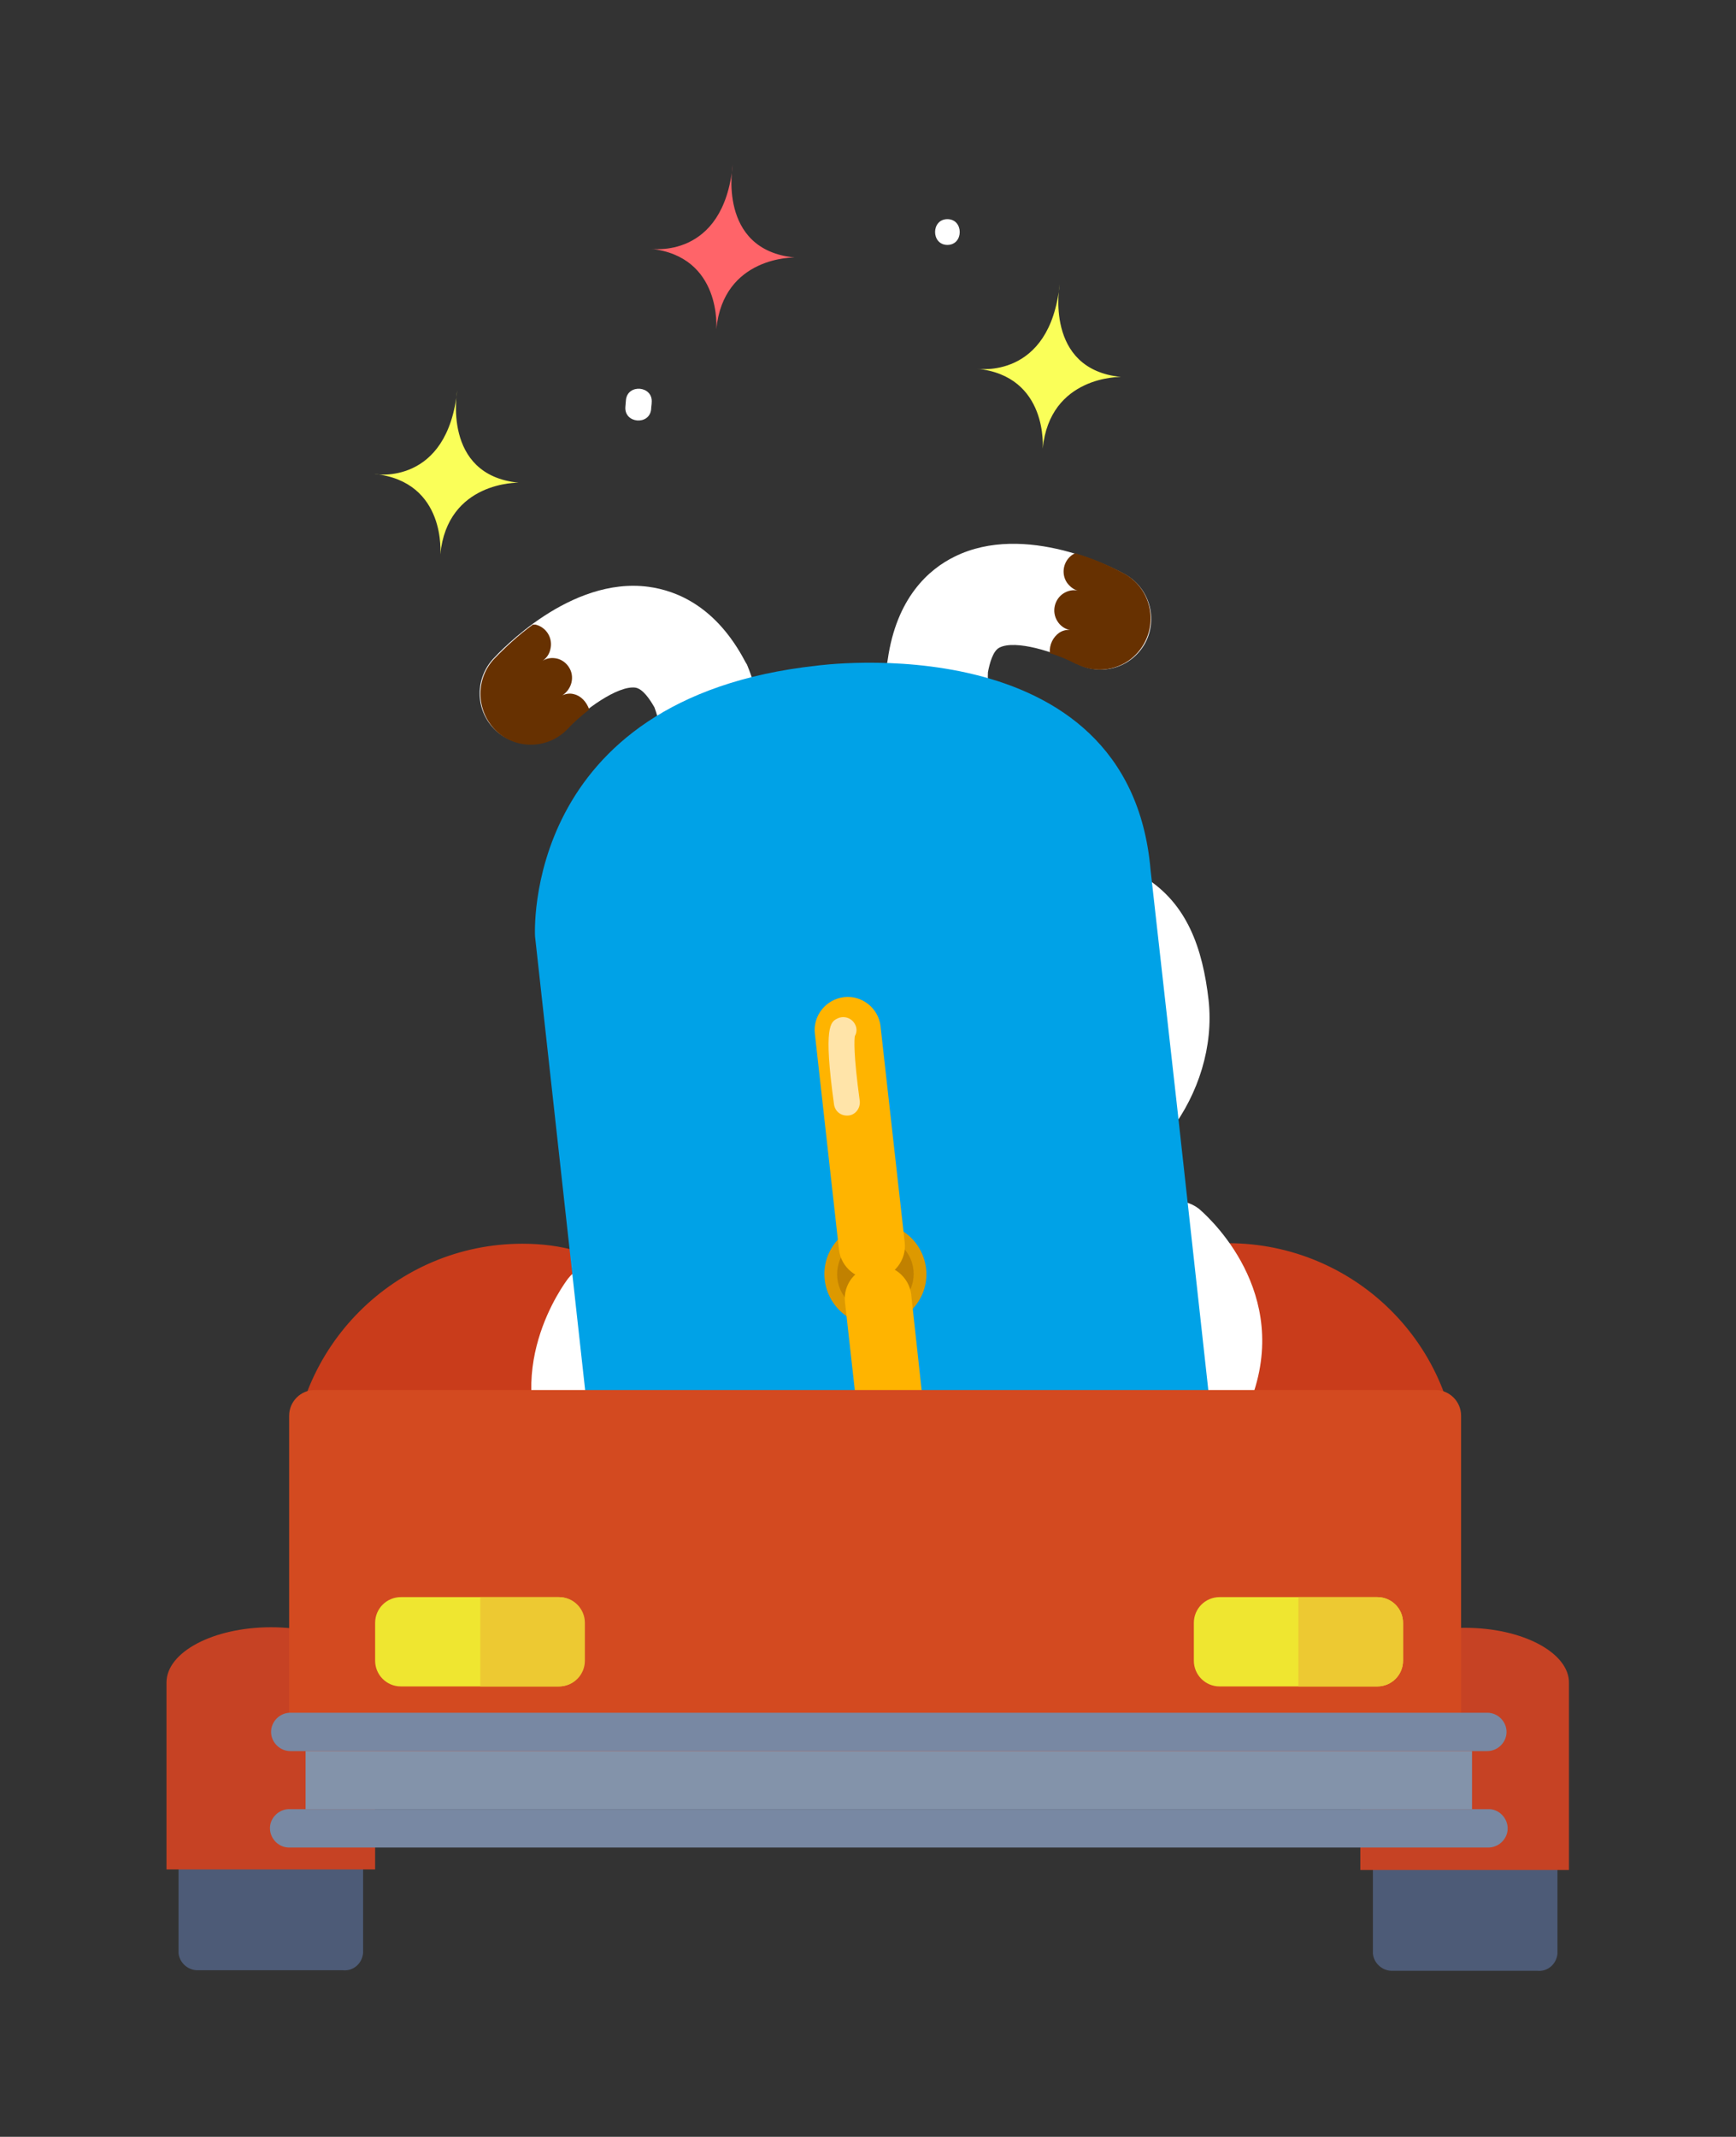 <?xml version="1.0" encoding="utf-8"?>
<!-- Generator: Adobe Illustrator 23.0.2, SVG Export Plug-In . SVG Version: 6.00 Build 0)  -->
<svg version="1.1" id="레이어_1" xmlns="http://www.w3.org/2000/svg" xmlns:xlink="http://www.w3.org/1999/xlink" x="0px"
	 y="0px" viewBox="0 0 317 390" style="enable-background:new 0 0 317 390;" xml:space="preserve">
<rect x="0" y="0" width="317" height="390" fill="#333333" stroke="none"/>
<style type="text/css">
	.st0{fill:#C93C1B;}
	.st1{fill:#FFFFFF;}
	.st2{fill:#673101;}
	.st3{fill:#00A2E7;}
	.st4{fill:#DD9900;}
	.st5{fill:#C18100;}
	.st6{fill:#FFB400;}
	.st7{fill:#FFE4A9;}
	.st8{fill:#4D5B77;}
	.st9{fill:#C64224;}
	.st10{fill:#D34A20;}
	.st11{fill:#EFE630;}
	.st12{fill:#EDC932;}
	.st13{fill:#7888A3;}
	.st14{fill:#8393AA;}
	.st15{fill:#FAFF59;}
	.st16{fill:#FF6469;}
</style>
<title>자산 16</title>
<g>
	<path class="st0" d="M224.2,226.9c-8,0-15.8,2.1-22.8,6c-11.4-8.9-26.9-14.4-44.1-14.4c-16.6,0-31.7,5.2-43,13.6
		c-6-3.3-11.6-5.1-18.9-5.1c-23.2,0-42.1,18.9-42.1,42.1v50.6h213V269C266.4,245.7,247.5,226.9,224.2,226.9L224.2,226.9z"/>
</g>
<g>
	<path class="st1" d="M180.1,146.1l0.3-0.2c4.2-2.9,5.2-8.7,2.4-12.9c-2.3-3.3-2.5-8.7-2.4-10.3c0.3-1.6,0.9-3.9,2.1-4.5
		c2.9-1.5,10.2,0.8,14.1,2.9c4.5,2.4,10,0.8,12.5-3.7l0,0c2.4-4.5,0.8-10.1-3.7-12.6c-1.8-1-18.2-9.6-31.1-3.2
		c-4.7,2.3-10.6,7.5-12.2,18.8L162,121c-0.1,1.3-0.9,13.2,5.6,22.7C170.4,147.6,176,148.7,180.1,146.1z"/>
	<path class="st2" d="M193.4,115.5c0.6-0.4,1.3-0.6,2-0.5c-1-0.2-1.8-0.8-2.3-1.6c-1.1-1.7-0.6-4,1.1-5.1c0.8-0.5,1.7-0.7,2.6-0.5
		c-0.8-0.2-1.5-0.8-2-1.5c-1.1-1.7-0.6-4,1.1-5.1c0.2-0.1,0.3-0.2,0.5-0.2c3.1,0.9,6.1,2.2,8.9,3.7c4.5,2.5,6.1,8.1,3.7,12.6
		c-2.4,4.5-7.9,6.2-12.4,3.9h-0.1c-1.5-0.8-3.2-1.5-4.8-2C191.6,117.6,192.3,116.3,193.4,115.5z"/>
</g>
<g>
	<path class="st1" d="M127.3,151.2l-0.3-0.1c-4.9-1.4-7.8-6.5-6.4-11.4c1.1-3.9-0.5-9-1.1-10.6c-0.8-1.4-2.1-3.4-3.5-3.6
		c-3.2-0.4-9.4,4.1-12.4,7.3c-3.4,3.7-9.2,4-13,0.6l0,0c-3.8-3.5-4-9.3-0.6-13.1c1.4-1.5,14.1-15.1,28.4-13.2
		c5.2,0.7,12.4,3.6,17.7,13.7l0.3,0.5c0.5,1.2,5.1,12.2,2.1,23.3C137.1,149.4,132.1,152.3,127.3,151.2z"/>
	<path class="st2" d="M104.8,126.7c-0.7-0.2-1.4-0.1-2.1,0.2c1.7-1.1,2.3-3.4,1.2-5.1c-0.5-0.8-1.3-1.4-2.2-1.6
		c-0.9-0.2-1.8-0.1-2.6,0.4c0.7-0.5,1.2-1.2,1.4-2.1c0.5-2-0.7-4-2.7-4.5c-0.2,0-0.4,0-0.5,0c-2.6,1.9-5,4.1-7.2,6.4
		c-3.4,3.8-3.1,9.6,0.6,13.1c3.7,3.4,9.5,3.2,13-0.5l0,0c1.2-1.3,2.5-2.4,3.9-3.5C107.1,128.1,106.1,127,104.8,126.7z"/>
</g>
<path class="st1" d="M223.1,258.8c-1,0.1-2,0-3-0.3c-3.7-1.2-5.7-5.2-4.5-8.9c3.3-10.2-5.3-17.7-5.7-18.1c-2.9-2.6-3.1-7.1-0.5-10
	c2.5-2.7,6.6-3.1,9.5-0.9c0.7,0.6,16.4,13.8,10.1,33.3C228.2,256.6,225.9,258.5,223.1,258.8z"/>
<path class="st1" d="M108,271.6c1-0.1,2-0.4,2.8-1c3.3-2,4.4-6.3,2.5-9.7c-5.5-9.2,1.3-18.5,1.6-18.9c2.4-3.1,1.8-7.5-1.3-9.9
	s-7.5-1.8-9.9,1.3c-0.5,0.7-13,17.1-2.5,34.7C102.6,270.6,105.2,271.9,108,271.6z"/>
<path class="st1" d="M209,160.1c-3.7-25.3-23.8-33.4-40-35.2c-2-0.3-8.5-0.6-10-0.6c-3.8,0-7.6,0.3-11.4,0.8
	c-28.9,3.5-50,27.2-47.8,53.5l0,0c0,0-0.4,42.2,47.7,44.5c3.8,0.1,7.7,0,11.5-0.4l33.9-3.8c16.8-1.9,29.6-19.5,27.8-36.3l0,0
	C219.6,172.9,216.7,164.9,209,160.1z"/>
<path class="st3" d="M149.1,121.5c-54,5.9-51.4,49.4-51.4,49.4l5.3,48l7.4,66.9c2.3,20.8,29.3,34.8,60.4,31.3s54.3-23.1,52-43.8
	l-7.8-70.8l-4.9-43.7C206.2,113.5,149.1,121.5,149.1,121.5z"/>
<g>
	<g>
		<path class="st4" d="M169.1,231.5c0.6,5.1-3.1,9.7-8.2,10.3c-5.1,0.6-9.7-3.1-10.3-8.2c-0.6-5.1,3.1-9.7,8.2-10.3l0,0
			C163.9,222.7,168.5,226.4,169.1,231.5z"/>
		<path class="st5" d="M160.6,239.5c-3.8,0.4-7.3-2.3-7.7-6.2c-0.4-3.8,2.3-7.3,6.2-7.7c3.8-0.4,7.3,2.3,7.7,6.2
			C167.2,235.6,164.4,239.1,160.6,239.5L160.6,239.5z"/>
	</g>
	<path class="st6" d="M165.2,226.7c0.4,3.3-2,6.3-5.2,6.7h-0.1l0,0c-3.3,0.4-6.3-2-6.7-5.3l0,0l-4.4-39.4c-0.4-3.3,2-6.3,5.3-6.7
		l0,0l0,0c3.3-0.4,6.3,2,6.7,5.3v0.1L165.2,226.7z"/>
	<path class="st6" d="M170.7,275.7c0.4,3.3-2,6.3-5.2,6.7h-0.1l0,0c-3.3,0.4-6.3-2-6.7-5.2v-0.1l-4.4-39.4c-0.4-3.3,2-6.3,5.4-6.7
		l0,0c3.3-0.4,6.3,2,6.7,5.3v0.1L170.7,275.7z"/>
	<path class="st7" d="M154.9,203.6c-1.3,0.1-2.4-0.7-2.6-2c-2-14.4-0.6-15.1,0.6-15.7c1.2-0.6,2.6-0.1,3.2,1c0.4,0.7,0.4,1.5,0,2.2
		c-0.1,0.6-0.3,3.1,0.9,11.9C157.1,202.3,156.2,203.5,154.9,203.6L154.9,203.6z"/>
</g>
<g>
	<path class="st8" d="M284.4,356.6c-0.2,1.9-1.8,3.3-3.7,3.1h-26.3c-1.9,0.1-3.5-1.3-3.7-3.1v-41.1c0.2-1.9,1.8-3.3,3.7-3.1h26.3
		c1.9-0.1,3.5,1.3,3.7,3.1V356.6z"/>
	<path class="st9" d="M267.5,297.1c-10.5,0-19.1,4.5-19.1,10.1v34.1h38.1v-34.1C286.6,301.7,278.1,297.1,267.5,297.1z"/>
</g>
<g>
	<path class="st8" d="M66.3,356.5c-0.2,1.9-1.8,3.3-3.7,3.1H36.3c-1.9,0.1-3.5-1.3-3.7-3.1v-41.1c0.2-1.9,1.8-3.3,3.7-3.1h26.3
		c1.9-0.1,3.5,1.3,3.7,3.1L66.3,356.5z"/>
	<path class="st9" d="M49.5,297c-10.5,0-19.1,4.5-19.1,10.1v34.1h38.1v-34.1C68.5,301.5,60,297,49.5,297z"/>
</g>
<path class="st10" d="M262.1,253.7H57.5c-2.6,0-4.7,2.1-4.7,4.7l0,0v57.4h214v-57.4C266.8,255.8,264.7,253.7,262.1,253.7z"/>
<g>
	<path class="st11" d="M73.2,291.5H102c2.6,0,4.7,2.1,4.7,4.7v6.9c0,2.6-2.1,4.7-4.7,4.7H73.2c-2.6,0-4.7-2.1-4.7-4.7v-6.9
		C68.5,293.6,70.6,291.5,73.2,291.5z"/>
	<path class="st12" d="M102.1,291.5H87.7v16.3h14.4c2.6,0,4.7-2.1,4.7-4.7l0,0v-6.9C106.8,293.6,104.7,291.5,102.1,291.5
		L102.1,291.5z"/>
</g>
<g>
	<path class="st11" d="M222.7,291.5h28.8c2.6,0,4.7,2.1,4.7,4.7v6.9c0,2.6-2.1,4.7-4.7,4.7h-28.8c-2.6,0-4.7-2.1-4.7-4.7v-6.9
		C218,293.6,220.1,291.5,222.7,291.5z"/>
	<path class="st12" d="M251.5,291.5h-14.4v16.3h14.4c2.6,0,4.7-2.1,4.7-4.7l0,0v-6.9C256.2,293.6,254.1,291.5,251.5,291.5
		L251.5,291.5z"/>
</g>
<g>
	<path class="st13" d="M271.6,319.6c1.9,0,3.5-1.6,3.5-3.5s-1.6-3.5-3.5-3.5H53c-1.9,0-3.5,1.6-3.5,3.5s1.6,3.5,3.5,3.5l0,0H271.6z"
		/>
	<rect x="55.8" y="319.6" class="st14" width="213" height="10.6"/>
	<path class="st13" d="M271.6,330.2H53c-1.9-0.1-3.6,1.4-3.7,3.3c-0.1,1.9,1.4,3.6,3.3,3.7c0.1,0,0.3,0,0.4,0h218.6
		c1.9,0.1,3.6-1.4,3.7-3.3s-1.4-3.6-3.3-3.7C271.8,330.2,271.7,330.2,271.6,330.2z"/>
</g>
<path class="st15" d="M83.5,71.2c0,0-2.9,15.5,11.2,16.9c0,0-13-0.3-14.3,13.1c0,0,1.2-13.3-12-14.7C68.5,86.6,81.7,88.7,83.5,71.2z
	"/>
<path class="st16" d="M133.8,30.1c0,0-2.9,15.5,11.3,16.9c0,0-13-0.3-14.3,13.1c0,0,1.1-13.3-12-14.7
	C118.8,45.4,132.1,47.5,133.8,30.1z"/>
<path class="st15" d="M193.5,51.9c0,0-2.9,15.5,11.2,16.9c0,0-13-0.3-14.3,13.1c0,0,1.1-13.3-12-14.6
	C178.4,67.3,191.7,69.4,193.5,51.9z"/>
<path class="st1" d="M173,44.7c3,0,3-4.7,0-4.7S170,44.7,173,44.7z"/>
<path class="st1" d="M114.2,74.2l0.1-1.2c0.3-3,5-2.6,4.7,0.5c0,0.4-0.1,0.8-0.1,1.2C118.6,77.7,113.9,77.3,114.2,74.2z"/>
</svg>

